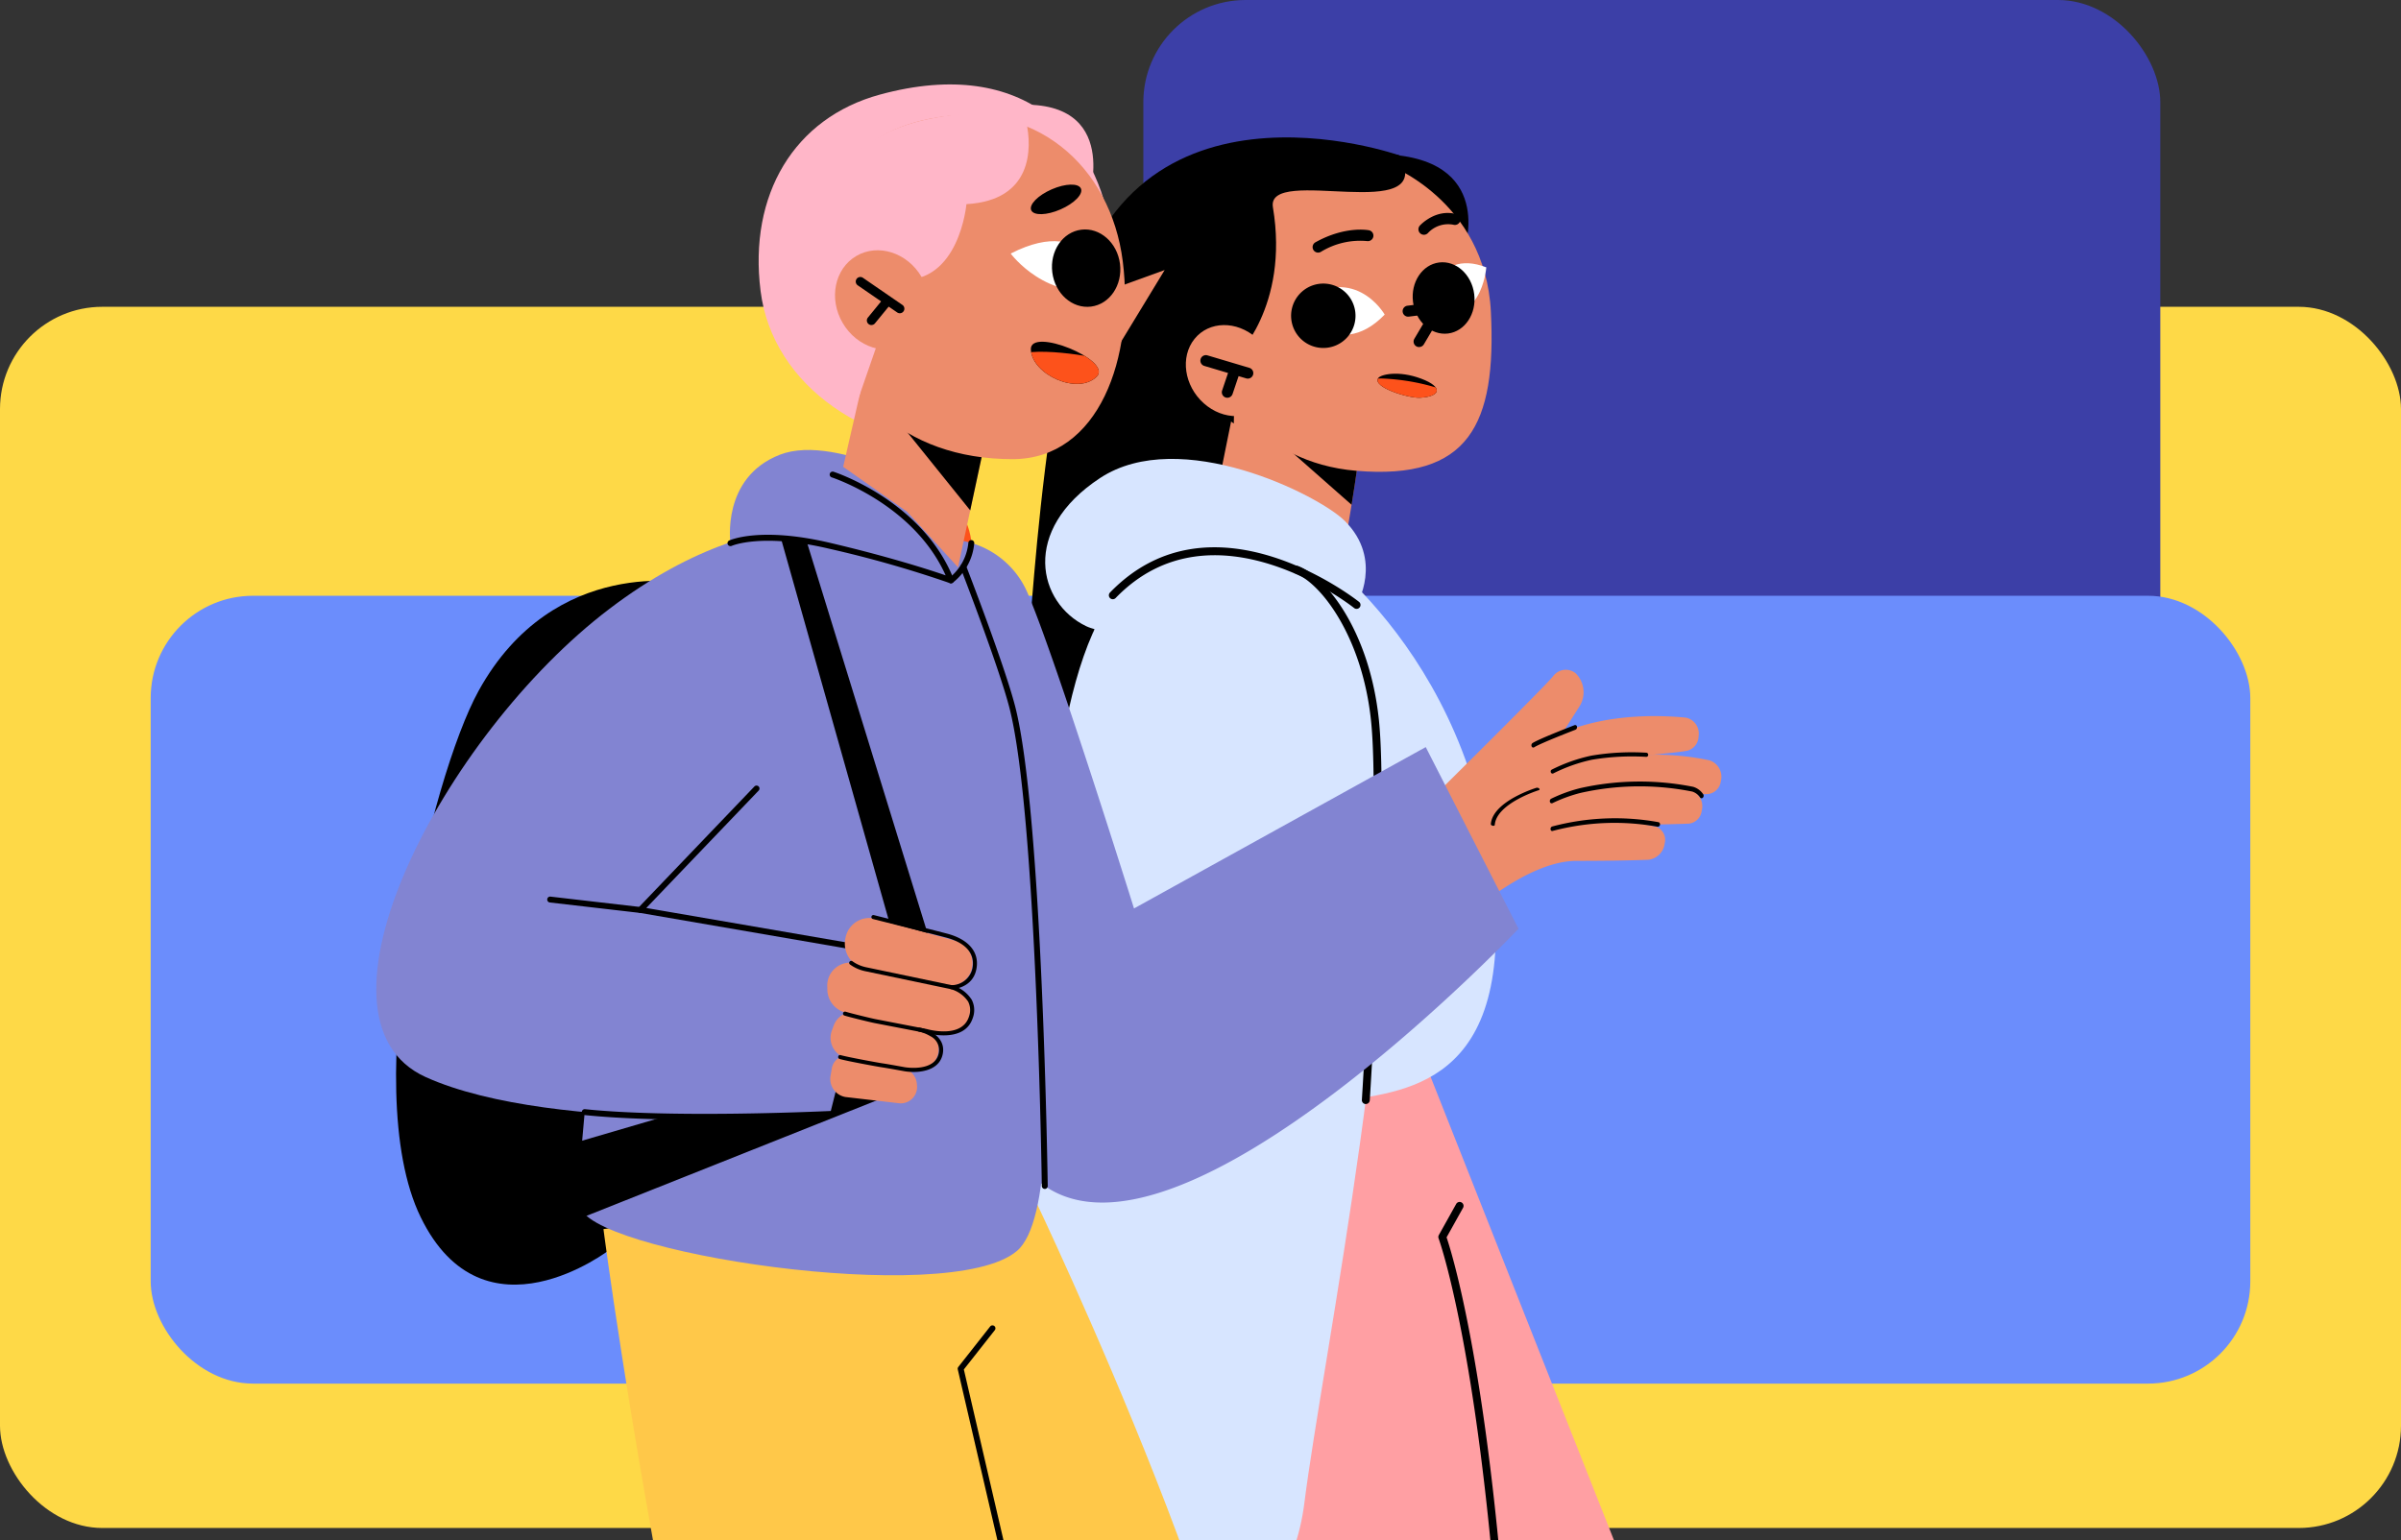 <svg xmlns="http://www.w3.org/2000/svg" xmlns:xlink="http://www.w3.org/1999/xlink" width="399" height="256" viewBox="0 0 399 256">
  <rect x="0" y="0" width="399" height="256" fill="#333333" stroke="none"/>
  <defs>
    <clipPath id="clip-path">
      <rect id="Rectángulo_339605" data-name="Rectángulo 339605" width="309" height="256" transform="translate(1039 672)" fill="#fff" stroke="#707070" stroke-width="1"/>
    </clipPath>
    <clipPath id="clip-path-2">
      <rect id="Rectángulo_339599" data-name="Rectángulo 339599" width="312.469" height="473.794" fill="none"/>
    </clipPath>
    <clipPath id="clip-path-3">
      <path id="Trazado_211335" data-name="Trazado 211335" d="M127.118,37.423c-1.055,1.507,5,3.382,6.954,3.275,3.376-.181,3.942-1.758.174-3.172a12.241,12.241,0,0,0-4.267-.823c-1.563,0-2.622.377-2.861.719" transform="translate(-126.996 -36.704)" fill="none"/>
    </clipPath>
    <clipPath id="clip-path-5">
      <path id="Trazado_211431" data-name="Trazado 211431" d="M83.025,33.938c.187,4.166,7.833,7.658,10.953,4.491,2.033-2.065-5.435-5.784-9.073-5.784-1.153,0-1.921.373-1.88,1.293" transform="translate(-83.024 -32.645)" fill="none"/>
    </clipPath>
  </defs>
  <g id="Grupo_984432" data-name="Grupo 984432" transform="translate(-1020 -672)">
    <rect id="Rectángulo_338979" data-name="Rectángulo 338979" width="399" height="203" rx="17" transform="translate(1020 723)" fill="#fed947"/>
    <rect id="Rectángulo_339079" data-name="Rectángulo 339079" width="169" height="205" rx="17" transform="translate(1210 672)" fill="#3c3fa7"/>
    <rect id="Rectángulo_339078" data-name="Rectángulo 339078" width="348.914" height="130.964" rx="17" transform="translate(1045.043 771.036)" fill="#6b8dfc"/>
    <g id="Enmascarar_grupo_591" data-name="Enmascarar grupo 591" clip-path="url(#clip-path)">
      <g id="Grupo_984431" data-name="Grupo 984431" transform="translate(1082.531 686.036)">
        <g id="Grupo_984417" data-name="Grupo 984417">
          <g id="Grupo_984416" data-name="Grupo 984416" clip-path="url(#clip-path-2)">
            <path id="Trazado_211317" data-name="Trazado 211317" d="M148.2,9.738S101.009-7.1,92.752,38.785s-3.967,62.34-12,71.034S62.994,121.8,80.081,122s23.923,13.062,26.49-8.572-4.13-24.014,6.568-31.348,9.634-24.531,10.243-27.812" transform="translate(21.902 2.085)"/>
            <path id="Trazado_211318" data-name="Trazado 211318" d="M141.929,24.065s5.048-15.867-16.061-15.2Z" transform="translate(39.038 2.744)"/>
            <path id="Trazado_211319" data-name="Trazado 211319" d="M130.663,49.962c.641-1.3-2.792,18.5-2.792,18.5l-23.234.292,6.176-30.561Z" transform="translate(32.453 11.846)" fill="#ed8c6b"/>
            <path id="Trazado_211320" data-name="Trazado 211320" d="M111.257,39.031l18,10.671c.305-.62-.312,3.539-1.043,8.067L109.178,41Z" transform="translate(33.862 12.106)"/>
            <path id="Trazado_211321" data-name="Trazado 211321" d="M134.534,10.081s16.482,5.855,17.419,24.6S148.309,62.664,129.614,61.1c-16.655-1.39-22.332-14.33-22.332-14.33L108.571,28.2l8.406-17.717Z" transform="translate(33.274 3.127)" fill="#ed8c6b"/>
            <path id="Trazado_211322" data-name="Trazado 211322" d="M131.493,30.281s-5.309-9.288-15.147-1.368c0,0,7.143,9.674,15.147,1.368" transform="translate(36.085 7.976)" fill="#fff"/>
            <path id="Trazado_211323" data-name="Trazado 211323" d="M132.975,30.2s1.516-10.214,10.245-6.827c0,0-.781,10.98-10.245,6.827" transform="translate(41.243 7.034)" fill="#fff"/>
            <path id="Trazado_211324" data-name="Trazado 211324" d="M132.92,35.107a.914.914,0,0,1-.787-1.381l2.424-4.1-3.346.422a.914.914,0,1,1-.228-1.815l5.2-.656a.908.908,0,0,1,.879.406.918.918,0,0,1,.024.968l-3.374,5.7a.916.916,0,0,1-.787.448" transform="translate(40.376 8.551)"/>
            <path id="Trazado_211325" data-name="Trazado 211325" d="M119.679,22.242a.915.915,0,0,1-.445-1.714c4.926-2.747,8.736-2.029,8.9-2a.913.913,0,0,1,.718,1.074.927.927,0,0,1-1.07.721,12.5,12.5,0,0,0-7.655,1.8.9.9,0,0,1-.444.117" transform="translate(36.835 5.714)"/>
            <path id="Trazado_211326" data-name="Trazado 211326" d="M133.1,19.934a.915.915,0,0,1-.677-1.528c.107-.115,2.635-2.833,6.058-1.906a.918.918,0,0,1,.642,1.124.907.907,0,0,1-1.124.641,4.565,4.565,0,0,0-4.225,1.374.916.916,0,0,1-.673.295" transform="translate(40.998 5.058)"/>
            <path id="Trazado_211327" data-name="Trazado 211327" d="M118.216,17.968c-1.2-7.218,27.3,3.219,21.1-8.6,0,0-18.341-4.866-29.468,3.275s-17.539,27.567,1.868,41.266l.229-10.89s9.036-8.46,6.272-25.049" transform="translate(30.788 2.457)"/>
            <path id="Trazado_211328" data-name="Trazado 211328" d="M114.406,32.667c-3.265-2.909-7.867-2.834-10.282.166s-1.723,7.79,1.541,10.7,7.869,2.834,10.282-.166,1.724-7.79-1.541-10.7" transform="translate(31.848 9.47)" fill="#ed8c6b"/>
            <path id="Trazado_211329" data-name="Trazado 211329" d="M112.41,38.251a.91.91,0,0,1-.261-.038l-6.966-2.074a.915.915,0,0,1,.523-1.754l6.965,2.074a.915.915,0,0,1-.261,1.792" transform="translate(32.42 10.653)"/>
            <path id="Trazado_211330" data-name="Trazado 211330" d="M108.165,40.983a.915.915,0,0,1-.866-1.208l1.136-3.363a.923.923,0,0,1,1.159-.574A.913.913,0,0,1,110.166,37l-1.136,3.364a.914.914,0,0,1-.866.621" transform="translate(33.264 11.101)"/>
            <path id="Trazado_211331" data-name="Trazado 211331" d="M116.078,31.287a5.352,5.352,0,1,0,4.641-5.978,5.353,5.353,0,0,0-4.641,5.978" transform="translate(35.989 7.837)"/>
            <path id="Trazado_211332" data-name="Trazado 211332" d="M131.512,29.142c.41,3.261,3.02,5.617,5.828,5.263s4.751-3.283,4.341-6.544-3.02-5.617-5.828-5.263-4.751,3.283-4.341,6.544" transform="translate(40.772 6.998)"/>
            <path id="Trazado_211333" data-name="Trazado 211333" d="M127.118,37.423c.419-.6,3.362-1.31,7.13.1s3.2,2.991-.176,3.172c-1.957.106-8.009-1.767-6.954-3.275" transform="translate(39.388 11.384)"/>
          </g>
        </g>
        <g id="Grupo_984419" data-name="Grupo 984419" transform="translate(166.384 48.088)">
          <g id="Grupo_984418" data-name="Grupo 984418" clip-path="url(#clip-path-3)">
            <path id="Trazado_211334" data-name="Trazado 211334" d="M139.635,39.671a36.255,36.255,0,0,0-11.545-2.362c-5.776-.041,1.085,4.849,1.085,4.849l8.9,2.142Z" transform="translate(-127.374 -36.516)" fill="#fd521b"/>
          </g>
        </g>
        <g id="Grupo_984421" data-name="Grupo 984421">
          <g id="Grupo_984420" data-name="Grupo 984420" clip-path="url(#clip-path-2)">
            <path id="Trazado_211336" data-name="Trazado 211336" d="M165,313.651l32.244,66.923L261.3,327.752,253.4,316.9a11.883,11.883,0,0,0-16.416-2.753L212.123,331.52l-19.09-30.956Z" transform="translate(51.175 93.221)" fill="#5774cd"/>
            <path id="Trazado_211337" data-name="Trazado 211337" d="M94.817,292.7,50.424,334.582,67.191,368.57a11.571,11.571,0,0,0,10.375,6.453H118.9l-.718-14.739a12.462,12.462,0,0,0-10.7-11.684l-11.41-1.617-5.391-11.143,28.037-24.623Z" transform="translate(15.639 90.783)" fill="#5774cd"/>
            <path id="Trazado_211338" data-name="Trazado 211338" d="M204.45,319.079l-11.418-18.515L165,313.651l11.735,24.356Z" transform="translate(51.175 93.221)" fill="#ed8c6b"/>
            <path id="Trazado_211339" data-name="Trazado 211339" d="M89.538,331.224l22.782-20.007L88.415,292.7,71.064,309.073Z" transform="translate(22.041 90.783)" fill="#ed8c6b"/>
            <path id="Trazado_211340" data-name="Trazado 211340" d="M199.181,335.394a.722.722,0,0,1-.075-.005.511.511,0,0,1-.434-.579l2.383-16.685a.511.511,0,0,1,.939-.2l7.025,11.148,1.226-13.644a.512.512,0,0,1,.939-.232l5.279,8.171a.512.512,0,0,1-.861.555L211.132,317,209.9,330.672a.512.512,0,0,1-.943.227l-7.089-11.25-2.187,15.305a.511.511,0,0,1-.5.44" transform="translate(61.617 97.686)"/>
            <path id="Trazado_211341" data-name="Trazado 211341" d="M203.17,299.324l-3.3-5.356L164,310.715l7.346,15.249Z" transform="translate(50.864 91.175)"/>
            <path id="Trazado_211342" data-name="Trazado 211342" d="M97.352,322.1l12.4-10.887L85.846,292.7l-6.494,6.125Z" transform="translate(24.611 90.783)"/>
            <path id="Trazado_211343" data-name="Trazado 211343" d="M186.7,367.935a.512.512,0,0,1-.318-.913l63.731-50.484a.512.512,0,0,1,.637.8l-63.731,50.484a.5.5,0,0,1-.318.111" transform="translate(57.748 98.14)"/>
            <path id="Trazado_211344" data-name="Trazado 211344" d="M198.287,337.983a8.023,8.023,0,1,1-8.023-8.023,8.024,8.024,0,0,1,8.023,8.023" transform="translate(56.523 102.338)" fill="#fff"/>
            <path id="Trazado_211345" data-name="Trazado 211345" d="M77.4,322.148a7.372,7.372,0,1,1-7.372-7.372,7.372,7.372,0,0,1,7.372,7.372" transform="translate(19.434 97.629)" fill="#fff"/>
            <path id="Trazado_211346" data-name="Trazado 211346" d="M117.58,361.39H81a12.118,12.118,0,0,1-10.807-6.735L53.885,321.429a.471.471,0,1,1,.845-.415L71.037,354.24A11.17,11.17,0,0,0,81,360.45H117.58a.47.47,0,1,1,0,.941" transform="translate(16.698 99.482)"/>
            <path id="Trazado_211347" data-name="Trazado 211347" d="M145.468,124.225l87.216,220.5-54.861,28.134L93.069,138.643Z" transform="translate(28.866 38.529)" fill="#ff9fa3"/>
            <path id="Trazado_211348" data-name="Trazado 211348" d="M93.008,148.4s13.778,69.156,11.605,102.688c-3.249,50.164-38.562,86.77-38.562,86.77l50.368,40.307s53.835-64.741,51.968-123.433c-2.387-75.068-11.727-100-11.727-100l2.884-5.17-11.38-30.723L89.561,132.3Z" transform="translate(20.486 36.859)" fill="#ff9fa3"/>
            <path id="Trazado_211349" data-name="Trazado 211349" d="M155.633,310.719a.655.655,0,0,1-.3-1.237l51.9-26.73a.655.655,0,0,1,.6,1.165l-51.9,26.728a.654.654,0,0,1-.3.073" transform="translate(48.067 87.674)"/>
            <path id="Trazado_211350" data-name="Trazado 211350" d="M81.752,352.5a.655.655,0,0,1-.535-1.034c.423-.6,42.307-60.272,45.553-109.436,1.7-25.7-4.588-56.7-10.159-78.185-6.041-23.3-12.57-40.739-12.635-40.913a.654.654,0,1,1,1.225-.46c.065.174,6.616,17.663,12.676,41.03,5.6,21.582,11.909,52.739,10.2,78.614-3.27,49.536-45.367,109.506-45.791,110.107a.652.652,0,0,1-.535.276" transform="translate(25.152 37.852)"/>
            <path id="Trazado_211351" data-name="Trazado 211351" d="M122.084,318.135a.651.651,0,0,1-.417-.149L72.62,277.5a.655.655,0,0,1,.835-1.01L122.5,316.974a.655.655,0,0,1-.417,1.161" transform="translate(22.45 85.708)"/>
            <path id="Trazado_211352" data-name="Trazado 211352" d="M125.722,57.324s29.419,18.264,32.813,59.309c2.788,33.7-16.97,33.021-27.522,34.905-12.118,2.163-43.1,8.392-43.1,8.392l4.511-93.808Z" transform="translate(27.266 17.779)" fill="#d7e5ff"/>
            <path id="Trazado_211353" data-name="Trazado 211353" d="M136.589,71.787s4.517-7.494-1.944-13.956c-4.325-4.325-27.406-15.865-40.674-7.142s-10.291,20.8-2.328,24.626,44.946-3.528,44.946-3.528" transform="translate(26.315 14.736)" fill="#d7e5ff"/>
            <path id="Trazado_211354" data-name="Trazado 211354" d="M113.119,160.289l-1.19,45.952s10.949,14.755,7.455,28.125-7.769,3.471-7.769,3.471S90.771,230.7,87.575,223.75c-1.069-2.324,3.684-13.426,3.743-18.186.041-3.192-1.541-38.1-1.541-38.1Z" transform="translate(27.113 49.714)" fill="#ed8c6b"/>
            <path id="Trazado_211355" data-name="Trazado 211355" d="M108.407,227.279l4.005-13.383a4.258,4.258,0,0,0-2.944-5.263,4.161,4.161,0,0,0-5.281,3.034l-3.03,13.647a3.77,3.77,0,0,0,2.926,4.457,3.668,3.668,0,0,0,4.325-2.492" transform="translate(31.347 64.653)" fill="#ed8c6b"/>
            <path id="Trazado_211356" data-name="Trazado 211356" d="M95.162,224.738l3.851-16.267a3.842,3.842,0,0,1,3.933-2.907l.384.014a3.974,3.974,0,0,1,3.785,4.878l-4.236,16.252a3.874,3.874,0,0,1-4.546,2.753,3.954,3.954,0,0,1-3.171-4.723" transform="translate(29.483 63.755)" fill="#ed8c6b"/>
            <path id="Trazado_211357" data-name="Trazado 211357" d="M93.213,224.7h0a3.342,3.342,0,0,0,3.767-2.453l2.964-10.717A3.684,3.684,0,0,0,97.91,207.2l-.818-.362a3.351,3.351,0,0,0-4.671,2.476L90.276,220.4a3.658,3.658,0,0,0,2.937,4.3" transform="translate(27.979 64.061)" fill="#ed8c6b"/>
            <path id="Trazado_211358" data-name="Trazado 211358" d="M89.336,220.382h0a2.9,2.9,0,0,0,2.846-2.1l2.273-8.9a2.733,2.733,0,0,0-2.137-3.286l-.983-.233a2.929,2.929,0,0,0-3.641,2.288L86.4,217.287a2.817,2.817,0,0,0,2.933,3.095" transform="translate(26.79 63.824)" fill="#ed8c6b"/>
            <path id="Trazado_211359" data-name="Trazado 211359" d="M97.143,212.05a.448.448,0,0,1,.578-.279.494.494,0,0,1,.3.608c-.168.531-1.834,6.945-2.691,10.262a.446.446,0,0,1-.565.322.491.491,0,0,1-.328-.591c.1-.393,2.487-9.623,2.7-10.311l0-.012" transform="translate(29.284 65.673)"/>
            <path id="Trazado_211360" data-name="Trazado 211360" d="M102.853,213.629a.445.445,0,0,1,.578-.278.49.49,0,0,1,.3.608c-.187.588-1.959,8.036-2.869,11.892a.448.448,0,0,1-.557.335.493.493,0,0,1-.341-.584c.109-.456,2.644-11.193,2.889-11.963l0-.01" transform="translate(30.999 66.163)"/>
            <path id="Trazado_211361" data-name="Trazado 211361" d="M91.946,209.925a.447.447,0,0,1,.588-.275.493.493,0,0,1,.283.614c-.235.687-1.5,6.189-2.132,9a.45.45,0,0,1-.554.341.491.491,0,0,1-.346-.58c.076-.334,1.85-8.2,2.16-9.1h0" transform="translate(27.844 65.014)"/>
            <path id="Trazado_211362" data-name="Trazado 211362" d="M110.331,212.18c.148-.428.439-.735.677-.7.258.039.359.46.224.941L107.923,224.3c-.132.478-.452.839-.709.8s-.358-.46-.224-.941l3.309-11.874c.009-.034.02-.068.031-.1" transform="translate(33.165 65.59)"/>
            <path id="Trazado_211363" data-name="Trazado 211363" d="M106.762,243.242s19.956-2.588,22.848-25.714,17.48-94.492,12.847-125.578c-3.433-23.022-14.4-35.066-30.727-33-19,2.4-22.342,24.163-26.459,63.494-4.692,44.833-4.811,70.374-5.744,85.66-1.782,29.209,17.23,33.284,17.23,33.284Z" transform="translate(24.629 18.212)" fill="#d7e5ff"/>
            <path id="Trazado_211364" data-name="Trazado 211364" d="M134.085,68.964a.65.65,0,0,1-.411-.145c-.232-.187-23.351-18.493-39.628-1.657a.654.654,0,1,1-.939-.911c17.112-17.7,41.149,1.355,41.39,1.549a.655.655,0,0,1-.411,1.165" transform="translate(28.819 18.214)"/>
            <path id="Trazado_211365" data-name="Trazado 211365" d="M138.154,296.922a.674.674,0,0,1-.224-.039.654.654,0,0,1-.392-.84c6.371-17.518,9.365-33.8,8.9-48.408-2.357-74.1-11.592-99.544-11.685-99.792a.655.655,0,0,1,.042-.549l2.882-5.167a.654.654,0,0,1,1.144.635l-2.74,4.913c1.026,3.022,9.437,29.818,11.667,99.919.47,14.769-2.551,31.221-8.978,48.9a.656.656,0,0,1-.616.431" transform="translate(41.781 43.977)"/>
            <path id="Trazado_211366" data-name="Trazado 211366" d="M128.393,150.55h-.043a.655.655,0,0,1-.612-.7c.03-.48,3.078-48.108,1.521-63.014-1.466-14.055-8.388-22.926-12.6-24.5a.656.656,0,0,1,.459-1.229c4.656,1.735,11.908,10.819,13.449,25.59,1.57,15.016-1.486,62.752-1.516,63.233a.656.656,0,0,1-.652.613" transform="translate(36.048 18.942)"/>
            <path id="Trazado_211367" data-name="Trazado 211367" d="M136.6,113.031s12.546-12.919,22.315-12.918c5.838,0,9.765-.1,11.98-.185a3.094,3.094,0,0,0,2.687-2.709,2.324,2.324,0,0,0-1.494-2.806,42.917,42.917,0,0,0-18.807,0c-8.965,2.12-22.632,13.822-22.632,13.822Z" transform="translate(40.522 28.957)" fill="#ed8c6b"/>
            <path id="Trazado_211368" data-name="Trazado 211368" d="M143.33,106.424s10.6-10.886,20.364-10.885c6.286,0,10.357-.119,12.46-.2a2.427,2.427,0,0,0,2.1-2.126,2.866,2.866,0,0,0-1.868-3.477,42.915,42.915,0,0,0-18.328.109c-8.965,2.12-22.632,13.822-22.632,13.822Z" transform="translate(42.003 27.539)" fill="#ed8c6b"/>
            <path id="Trazado_211369" data-name="Trazado 211369" d="M145.751,102.671s10.6-10.886,20.364-10.885c6.289,0,10.361-.119,12.463-.2a2.426,2.426,0,0,0,2.1-2.122,2.869,2.869,0,0,0-1.872-3.481,42.876,42.876,0,0,0-18.324.109c-8.965,2.12-22.632,13.823-22.632,13.823Z" transform="translate(42.754 26.374)" fill="#ed8c6b"/>
            <path id="Trazado_211370" data-name="Trazado 211370" d="M132.673,116.386S155.812,89.328,165,87.646c5.919-1.084,11.571-1.335,13.54-1.778a2.53,2.53,0,0,0,1.749-2.365,2.7,2.7,0,0,0-2.09-3.1c-4.084-.4-12.906-.757-20.428,2.495-8.213,3.551-30.582,26.165-30.582,26.165Z" transform="translate(39.449 24.857)" fill="#ed8c6b"/>
            <path id="Trazado_211371" data-name="Trazado 211371" d="M155.976,89.446l5.723-9a4.419,4.419,0,0,0-.582-5.6,2.607,2.607,0,0,0-3.768.532c-1.826,2.212-23.981,24.07-23.981,24.07l-10.239,15.309,28.329-12.985Z" transform="translate(38.189 23.033)" fill="#ed8c6b"/>
            <path id="Trazado_211372" data-name="Trazado 211372" d="M148.972,94.717a.482.482,0,0,0-.028.208c.018.207.168.339.335.295a40.065,40.065,0,0,1,17.481-.7.4.4,0,0,0,.164-.756,40.616,40.616,0,0,0-17.711.711.382.382,0,0,0-.242.246" transform="translate(46.195 28.879)"/>
            <path id="Trazado_211373" data-name="Trazado 211373" d="M148.881,91.532a.48.48,0,0,0-.013.288.3.3,0,0,0,.419.225,24.486,24.486,0,0,1,4.652-1.7,44.708,44.708,0,0,1,18.592-.225,2.472,2.472,0,0,1,1.293.981.292.292,0,0,0,.468.025.467.467,0,0,0,.05-.567,3.091,3.091,0,0,0-1.655-1.229,45.294,45.294,0,0,0-18.836.228,25.2,25.2,0,0,0-4.77,1.745.4.4,0,0,0-.2.232" transform="translate(46.167 27.431)"/>
            <path id="Trazado_211374" data-name="Trazado 211374" d="M148.986,87.8a.38.38,0,0,0,0,.266.3.3,0,0,0,.4.182,26.824,26.824,0,0,1,6.426-2.276,40.253,40.253,0,0,1,9.036-.481.322.322,0,0,0,.317-.33.336.336,0,0,0-.3-.358,40.716,40.716,0,0,0-9.159.49,27.384,27.384,0,0,0-6.566,2.32.321.321,0,0,0-.162.186" transform="translate(46.202 26.286)"/>
            <path id="Trazado_211375" data-name="Trazado 211375" d="M146.548,84.479a.473.473,0,0,0,0,.334.292.292,0,0,0,.442.157c1.053-.676,6.8-2.89,6.86-2.914a.447.447,0,0,0,.24-.5.306.306,0,0,0-.4-.257c-.238.092-5.867,2.26-6.978,2.973a.42.42,0,0,0-.161.211" transform="translate(45.443 25.208)"/>
            <path id="Trazado_211376" data-name="Trazado 211376" d="M141.388,95.123c-.007.054-.013.107-.017.161-.008.111.131.232.311.271s.333-.021.341-.131c0-.05.009-.1.016-.151.455-3.5,7.236-5.61,7.305-5.631.143-.043.166-.168.056-.276a.513.513,0,0,0-.459-.119,21.139,21.139,0,0,0-3.663,1.576c-1.652.916-3.644,2.395-3.89,4.3" transform="translate(43.847 27.675)"/>
            <path id="Trazado_211377" data-name="Trazado 211377" d="M73.8,288.77a.492.492,0,0,1-.295-.886l5.8-4.329-10.625-3.379a.491.491,0,0,1-.072-.908l4.921-2.467L51.953,256.114a.49.49,0,0,1-.1-.575.5.5,0,0,1,.52-.263l28.447,4.845-21.756-14.7a.491.491,0,1,1,.55-.814l23.64,15.976a.493.493,0,0,1,.181.591.5.5,0,0,1-.538.3L53.79,256.514l20.919,20.061a.49.49,0,0,1-.119.794l-4.465,2.236,10.386,3.3a.492.492,0,0,1,.145.863l-6.56,4.9a.5.5,0,0,1-.295.1" transform="translate(16.066 75.838)"/>
            <path id="Trazado_211378" data-name="Trazado 211378" d="M93.787,17.717S99.288.327,79.561,2.811Z" transform="translate(24.676 0.797)" fill="#ffb6c8"/>
            <path id="Trazado_211379" data-name="Trazado 211379" d="M48.819,34.323C46.808,18.355,54.371,5.571,68.661,1.685c24.394-6.635,36.414,7.395,38.424,23.361S100.42,60.834,85.61,60.88c-18.776.056-34.781-10.59-36.792-26.557" transform="translate(15.042 0)" fill="#ffb6c8"/>
            <path id="Trazado_211380" data-name="Trazado 211380" d="M58.91,265.444l-28.9,12.119-9.441-19.726,32.422-17.983Z" transform="translate(6.378 74.392)" fill="#ed8c6b"/>
            <path id="Trazado_211381" data-name="Trazado 211381" d="M33.662,247.489l8.449,22.465,12.737-5.34L51.62,250.668,42.6,242.532Z" transform="translate(10.44 75.222)"/>
            <path id="Trazado_211382" data-name="Trazado 211382" d="M100.961,310.69l7.967,29.2-21.164,6.291L76.117,313.116Z" transform="translate(23.608 96.361)" fill="#ed8c6b"/>
            <path id="Trazado_211383" data-name="Trazado 211383" d="M99.078,143.8s42.357,88.565,35.873,110.409c-8.588,28.935-73.579,56.807-73.579,56.807l-28.751-45.7,44.024-29.446L61.536,212.62,83.1,132.191Z" transform="translate(10.117 40.999)" fill="#ffc849"/>
            <path id="Trazado_211384" data-name="Trazado 211384" d="M104.175,322.472,100.96,310.69l-24.843,2.425,4.458,12.66c6.639.292,15.576-.144,23.6-3.3" transform="translate(23.608 96.361)"/>
            <path id="Trazado_211385" data-name="Trazado 211385" d="M38.03,174.159s-20.936,16.195-31.444-5.421,1.689-73.066,9.643-87.471c12.566-22.759,35.307-17.85,35.307-17.85Z" transform="translate(0.778 19.53)"/>
            <path id="Trazado_211386" data-name="Trazado 211386" d="M77.014,70.85s5.733-12.382-2.971-17.958-9.12-1.985-9.12-1.985Z" transform="translate(20.136 15.436)" fill="#fd521b"/>
            <path id="Trazado_211387" data-name="Trazado 211387" d="M71.1,57.824a14.667,14.667,0,0,1,15.42,9.289c4.679,11.005,17.491,51.962,17.491,51.962L152.492,92.25l15.417,30.2S112.3,181.194,89.182,165.208,71.1,57.824,71.1,57.824" transform="translate(21.908 17.904)" fill="#8284d2"/>
            <path id="Trazado_211388" data-name="Trazado 211388" d="M28.816,147.307S44.789,271.9,81.855,374c0,0,32.939,6.7,51.371-9.3L88.167,170.515l5.3-6.734L83.037,138.572Z" transform="translate(8.937 42.978)" fill="#ffc849"/>
            <path id="Trazado_211389" data-name="Trazado 211389" d="M97.679,86.1s12.055,80.818.789,90.425-72.168.1-72.6-7.575S27.6,145.023,27.6,145.023l3.611-42.766L67.089,56.036l20.036,2.7Z" transform="translate(8.005 17.38)" fill="#8284d2"/>
            <path id="Trazado_211390" data-name="Trazado 211390" d="M77.973,129.523,25.917,150.242l-.689-12.632,48.11-14.088Z" transform="translate(7.824 38.311)"/>
            <path id="Trazado_211391" data-name="Trazado 211391" d="M86.813,58.063S66.652,48.626,38.775,69.791-13.231,138,8.246,147.666s67.673,6.09,67.673,6.09l6.84-27.188-38.885-6.7L63.191,99.684Z" transform="translate(0 17.358)" fill="#8284d2"/>
            <path id="Trazado_211392" data-name="Trazado 211392" d="M72.33,132.177l-21.3-75.452,3.841-.778L77.8,130.306Z" transform="translate(15.827 17.352)"/>
            <path id="Trazado_211393" data-name="Trazado 211393" d="M81.228,54.524S62.922,43.363,53.146,47.172s-8.2,14.7-8.2,14.7,12.71-5.7,37.9,10.375Z" transform="translate(13.91 14.385)" fill="#8284d2"/>
            <path id="Trazado_211394" data-name="Trazado 211394" d="M82.846,47.845l-2.6,12.127-1.939,9.065L69.846,59.8,59.22,52.331l3.7-16.114Z" transform="translate(18.367 11.233)" fill="#ed8c6b"/>
            <path id="Trazado_211395" data-name="Trazado 211395" d="M79.533,59.574l2.51-11.73L62.118,36.217l-.309,1.345Z" transform="translate(19.17 11.233)"/>
            <path id="Trazado_211396" data-name="Trazado 211396" d="M88.112,164.734a.492.492,0,0,1-.491-.485c-.008-.618-.866-62.061-5.39-79.517C80.42,77.745,74.183,61.67,74.12,61.509a.492.492,0,0,1,.917-.356c.062.162,6.321,16.29,8.145,23.334,4.553,17.57,5.414,79.132,5.421,79.75a.492.492,0,0,1-.485.5Z" transform="translate(22.978 18.869)"/>
            <path id="Trazado_211397" data-name="Trazado 211397" d="M46.467,144.514c-6.878,0-14.2-.186-19.961-.783a.491.491,0,1,1,.1-.977c14.092,1.462,37.639.445,40.841.3l6.623-26.322L35.708,110.12a.49.49,0,0,1-.271-.823L54.753,89.112a.49.49,0,0,1,.709.677l-18.679,19.52,37.977,6.54a.488.488,0,0,1,.392.6l-6.84,27.19a.493.493,0,0,1-.452.371c-.161.008-10.186.5-21.393.5" transform="translate(8.084 27.591)"/>
            <path id="Trazado_211398" data-name="Trazado 211398" d="M37.15,105.76a.423.423,0,0,1-.056,0l-14.976-1.733a.49.49,0,0,1-.431-.544.483.483,0,0,1,.544-.431l14.976,1.733a.491.491,0,0,1-.056.979" transform="translate(6.725 31.959)"/>
            <path id="Trazado_211399" data-name="Trazado 211399" d="M73.008,65a.492.492,0,0,1-.288-.891A8.451,8.451,0,0,0,75.9,58.268a.491.491,0,0,1,.98.051,9.288,9.288,0,0,1-3.583,6.591.5.5,0,0,1-.287.092" transform="translate(22.491 17.927)"/>
            <path id="Trazado_211400" data-name="Trazado 211400" d="M81.682,67.694a.522.522,0,0,1-.173-.03,188.336,188.336,0,0,0-20.214-5.755c-11.092-2.6-16-.461-16.052-.438a.492.492,0,0,1-.411-.894c.206-.094,5.213-2.318,16.689.373,9.978,2.341,16.786,4.563,19.279,5.42C75.51,54.543,62.013,50.129,61.873,50.084a.491.491,0,0,1,.3-.937c.148.047,14.847,4.845,19.969,17.876a.49.49,0,0,1-.457.671" transform="translate(13.816 15.236)"/>
            <path id="Trazado_211401" data-name="Trazado 211401" d="M77.9,109.566l-13.35-3.672a4.051,4.051,0,0,0-5,3.119,4.345,4.345,0,0,0,3.274,5.251l13.555,2.681a3.593,3.593,0,0,0,4.207-3.08,3.836,3.836,0,0,0-2.687-4.3" transform="translate(18.435 32.799)" fill="#ed8c6b"/>
            <path id="Trazado_211402" data-name="Trazado 211402" d="M76.457,123.183l-16.171-3.437a4,4,0,0,1-3.072-3.89l-.008-.389a3.811,3.811,0,0,1,4.571-3.959l16.179,3.826a4.047,4.047,0,0,1,2.956,4.515,3.772,3.772,0,0,1-4.455,3.334" transform="translate(17.742 34.554)" fill="#ed8c6b"/>
            <path id="Trazado_211403" data-name="Trazado 211403" d="M75.569,124.2h0a3.489,3.489,0,0,0-2.618-3.737L62.273,117.77a3.489,3.489,0,0,0-4.127,2.175l-.308.836a3.489,3.489,0,0,0,2.691,4.648l10.986,1.859a3.489,3.489,0,0,0,4.054-3.087" transform="translate(17.871 36.494)" fill="#ed8c6b"/>
            <path id="Trazado_211404" data-name="Trazado 211404" d="M71.987,128.112h0A3.021,3.021,0,0,0,69.77,125.3l-8.854-2.05a2.608,2.608,0,0,0-3.1,2.252l-.173,1a3.05,3.05,0,0,0,2.447,3.613l9.028,1.051a2.717,2.717,0,0,0,2.871-3.05" transform="translate(17.862 38.206)" fill="#ed8c6b"/>
            <path id="Trazado_211405" data-name="Trazado 211405" d="M60.3,111.333l.012-.014a.336.336,0,0,1,.473-.039,6.027,6.027,0,0,0,2.18.967l14.319,3a5.739,5.739,0,0,1,3.3,2.4,3.761,3.761,0,0,1,.177,3.071c-1.38,4.2-7.414,2.578-7.79,2.472l-8.562-1.655c-.645-.126-4.113-.968-4.986-1.246a.335.335,0,0,1,.2-.639c.859.274,4.276,1.1,4.91,1.226l8.576,1.659a.15.15,0,0,1,.033.008c.058.017,5.765,1.667,6.979-2.033a3.118,3.118,0,0,0-.13-2.543,5.121,5.121,0,0,0-2.864-2.063l-14.3-3a6.646,6.646,0,0,1-2.48-1.111.337.337,0,0,1-.051-.459" transform="translate(18.358 34.489)"/>
            <path id="Trazado_211406" data-name="Trazado 211406" d="M58.643,124.361a.336.336,0,0,1,.369-.117c.849.27,6.111,1.249,7,1.374.829.119,3.52.612,3.634.633.05.009,5.066.866,5.665-2.373a2.564,2.564,0,0,0-1.4-2.781,6.5,6.5,0,0,0-1.9-.763.335.335,0,1,1,.13-.658c1.547.3,4.341,1.6,3.837,4.323-.576,3.117-4.468,3.268-6.446,2.911-.029-.005-2.793-.512-3.609-.629-.832-.119-6.179-1.106-7.1-1.4a.334.334,0,0,1-.166-.521" transform="translate(18.167 37.116)"/>
            <path id="Trazado_211407" data-name="Trazado 211407" d="M62.865,105.522a.335.335,0,0,1,.349-.123c.086.022,8.63,2.158,12.1,3.061,3.655.951,5.457,3.092,4.942,5.873-.614,3.329-4.12,3.382-4.156,3.382a.335.335,0,0,1,0-.671,3.565,3.565,0,0,0,3.5-2.833c.449-2.426-1.132-4.238-4.452-5.1-3.465-.9-12.006-3.038-12.093-3.059a.336.336,0,0,1-.244-.407.331.331,0,0,1,.058-.121" transform="translate(19.477 32.686)"/>
            <path id="Trazado_211408" data-name="Trazado 211408" d="M56.6,33.895c-2-15.853,3.739-26.521,17.873-29.379C91.923.989,104.619,12.352,106.615,28.2s-3.889,32.88-18.308,32.889c-18.281.012-29.712-11.346-31.708-27.2" transform="translate(17.435 1.201)" fill="#ed8c6b"/>
            <path id="Trazado_211409" data-name="Trazado 211409" d="M96.258,27.853S94.013,15,80.471,21.946c0,0,5.942,8.1,15.787,5.907" transform="translate(24.958 6.168)" fill="#fff"/>
            <path id="Trazado_211410" data-name="Trazado 211410" d="M101.868,23.551,94.38,26.262l-.41,10.281Z" transform="translate(29.145 7.304)" fill="#ed8c6b"/>
            <path id="Trazado_211411" data-name="Trazado 211411" d="M74.8,4.577C60.666,7.434,53.491,17.99,55.488,33.844c.748,5.94,3.349,15.54,6.611,19.855l7.755-22.384c9.931.736,11.11-12.557,11.11-12.557C91.94,18.135,91.9,9.513,90.9,5.068c-4.61-1.849-10.152-1.694-16.1-.491" transform="translate(17.108 1.14)" fill="#ffb6c8"/>
            <path id="Trazado_211412" data-name="Trazado 211412" d="M83.088,16.968c.4.922,2.578.863,4.861-.132s3.806-2.548,3.4-3.471-2.577-.862-4.859.132-3.807,2.548-3.405,3.471" transform="translate(25.75 3.942)"/>
            <path id="Trazado_211413" data-name="Trazado 211413" d="M97.008,24.126c.445,3.532-1.712,6.713-4.819,7.1s-5.985-2.155-6.429-5.687,1.712-6.713,4.819-7.1,5.983,2.155,6.429,5.687" transform="translate(26.581 5.706)"/>
            <path id="Trazado_211414" data-name="Trazado 211414" d="M72.556,25.45c-2.374-4.035-7.228-5.583-10.84-3.456S57.1,29.115,59.472,33.148,66.7,38.731,70.313,36.6s4.617-7.121,2.243-11.155" transform="translate(18.046 6.526)" fill="#ed8c6b"/>
            <path id="Trazado_211415" data-name="Trazado 211415" d="M68.135,30.462a.761.761,0,0,1-.432-.135l-6.557-4.508a.761.761,0,1,1,.865-1.253l6.557,4.508a.761.761,0,0,1-.432,1.387" transform="translate(18.863 7.577)"/>
            <path id="Trazado_211416" data-name="Trazado 211416" d="M62.985,31.584a.747.747,0,0,1-.482-.173.761.761,0,0,1-.106-1.07L64.8,27.4a.761.761,0,1,1,1.178.964L63.573,31.3a.757.757,0,0,1-.588.279" transform="translate(19.299 8.413)"/>
            <path id="Trazado_211417" data-name="Trazado 211417" d="M83.839,337.664l-.219,25.091a3.164,3.164,0,0,0,3.708,3.144l66.789-11.662a4.808,4.808,0,0,0,3.889-5.67l-1.044-5.266a13.386,13.386,0,0,0-14.678-10.692l-22.011,2.563-14.531-4.595Z" transform="translate(25.935 102.529)" fill="#d7e5ff"/>
            <path id="Trazado_211418" data-name="Trazado 211418" d="M117.4,341.14a.41.41,0,0,1-.41-.407l-.05-6.044-7.529,5.484a.41.41,0,0,1-.646-.4l.774-4.533-24.6,4.295a.411.411,0,0,1-.356-.7l17.328-16.756-20.657,7.379a.411.411,0,0,1-.276-.774l22.447-8.017a.41.41,0,0,1,.423.681L86.122,338.5l23.854-4.165a.411.411,0,0,1,.476.473l-.7,4.111,7.358-5.36a.421.421,0,0,1,.427-.035.413.413,0,0,1,.225.364l.055,6.842a.411.411,0,0,1-.406.414Z" transform="translate(25.033 99.448)"/>
            <path id="Trazado_211419" data-name="Trazado 211419" d="M98.256,323.313a.41.41,0,0,1-.316-.148.405.405,0,0,1-.067-.41c.1-.265,2.544-6.484,6.555-7.824a4.974,4.974,0,0,1,4.36.628c1.178.734,1.7,1.537,1.538,2.383-.571,3.075-10.826,5.138-11.993,5.364a.4.4,0,0,1-.077.008m7.684-7.811a3.95,3.95,0,0,0-1.251.207c-2.9.968-4.994,4.99-5.746,6.636,4.21-.89,10.244-2.762,10.577-4.553.089-.482-.3-1-1.165-1.537a4.547,4.547,0,0,0-2.415-.753" transform="translate(30.347 97.598)"/>
            <path id="Trazado_211420" data-name="Trazado 211420" d="M110.823,328.255c-4.046,0-12.082-5.719-13.1-6.454a.411.411,0,0,1,.086-.713c.314-.127,7.759-3.1,12.205-.7a5.913,5.913,0,0,1,3,4.289c.318,1.6.054,2.688-.789,3.227a2.567,2.567,0,0,1-1.408.348m-11.984-6.669c3.409,2.381,10.841,6.98,12.95,5.63.529-.339.672-1.139.426-2.377a5.122,5.122,0,0,0-2.588-3.726c-3.351-1.809-8.833-.2-10.788.473" transform="translate(30.257 99.08)"/>
            <path id="Trazado_211421" data-name="Trazado 211421" d="M83.741,355.949a.411.411,0,0,1-.071-.815l73.893-12.9a.41.41,0,1,1,.141.808l-73.893,12.9a.443.443,0,0,1-.071.007" transform="translate(25.845 106.142)"/>
            <path id="Trazado_211422" data-name="Trazado 211422" d="M31.912,250.128l-25.7,2.329a3.255,3.255,0,0,0-2.84,4.115L22.1,323.744a4.944,4.944,0,0,0,6.2,3.4l5.284-1.6a13.767,13.767,0,0,0,9.45-16.11L38.17,287.165l3.224-15.341Z" transform="translate(1.007 77.578)" fill="#d7e5ff"/>
            <path id="Trazado_211423" data-name="Trazado 211423" d="M28.174,285.249a.432.432,0,0,1-.046-.861l6.163-.664-6.367-7.134a.431.431,0,0,1-.067-.478.419.419,0,0,1,.418-.24l4.706.33-6.9-24.725a.431.431,0,0,1,.694-.444l18.879,16-9.634-20.352a.431.431,0,1,1,.78-.369l10.489,22.159a.434.434,0,0,1-.127.528.428.428,0,0,1-.541-.014L27.3,252.6l6.682,23.959a.437.437,0,0,1-.08.389.422.422,0,0,1-.366.157l-4.257-.3,6.219,6.969a.431.431,0,0,1-.275.717l-7,.753-.046,0" transform="translate(8.086 76.318)"/>
            <path id="Trazado_211424" data-name="Trazado 211424" d="M48.525,275.275c-.048,0-.1,0-.144-.007-3.214-.271-6.37-10.562-6.72-11.735a.432.432,0,0,1,.528-.54c.282.077,6.9,1.946,8.681,5.919a5.116,5.116,0,0,1-.2,4.534c-.6,1.213-1.319,1.828-2.146,1.828m-5.795-11.2c1.339,4.213,3.862,10.18,5.723,10.336.491.056.985-.407,1.445-1.342a4.308,4.308,0,0,0,.186-3.8c-1.279-2.851-5.583-4.587-7.354-5.195" transform="translate(12.916 81.564)"/>
            <path id="Trazado_211425" data-name="Trazado 211425" d="M39.878,279.136a2.129,2.129,0,0,1-1.775-.759c-2.375-3,4.033-14.211,4.772-15.478a.451.451,0,0,1,.383-.215.433.433,0,0,1,.373.229c.162.309,3.962,7.629,1.957,12.431a6.089,6.089,0,0,1-4.09,3.515,5.636,5.636,0,0,1-1.619.276m3.338-15.093c-2.091,3.738-6.031,11.786-4.437,13.8q.6.753,2.467.191a5.256,5.256,0,0,0,3.544-3.021c1.5-3.6-.683-9.023-1.573-10.97" transform="translate(11.655 81.472)"/>
            <path id="Trazado_211426" data-name="Trazado 211426" d="M29.152,326.5a.431.431,0,0,1-.415-.316L8.012,251.869a.432.432,0,1,1,.832-.232l20.725,74.317a.434.434,0,0,1-.3.532.387.387,0,0,1-.115.016" transform="translate(2.48 77.948)"/>
            <path id="Trazado_211427" data-name="Trazado 211427" d="M56.212,279.113a.492.492,0,0,1-.477-.375L43.092,226.785a.492.492,0,1,1,.955-.233L56.689,278.5a.491.491,0,0,1-.36.594.453.453,0,0,1-.117.014" transform="translate(13.361 70.149)"/>
            <path id="Trazado_211428" data-name="Trazado 211428" d="M99.6,274.455a.491.491,0,0,1-.479-.38l-25.361-109.3a.493.493,0,0,1,.093-.415l5.3-6.734a.492.492,0,0,1,.772.609l-5.155,6.548,25.307,109.07a.491.491,0,0,1-.366.59.475.475,0,0,1-.111.013" transform="translate(22.872 48.83)"/>
            <path id="Trazado_211429" data-name="Trazado 211429" d="M83.025,33.938c-.172-3.818,13.631,1.773,10.953,4.491-3.121,3.167-10.766-.324-10.953-4.491" transform="translate(25.75 10.125)"/>
          </g>
        </g>
        <g id="Grupo_984423" data-name="Grupo 984423" transform="translate(108.774 42.77)">
          <g id="Grupo_984422" data-name="Grupo 984422" clip-path="url(#clip-path-5)">
            <path id="Trazado_211430" data-name="Trazado 211430" d="M97.526,35.446S87.2,33,82.051,34.3s-.938,8.635-.938,8.635l15.9,3.672,3.951-10.142Z" transform="translate(-84.119 -32.25)" fill="#fd521b"/>
          </g>
        </g>
      </g>
    </g>
  </g>
</svg>
